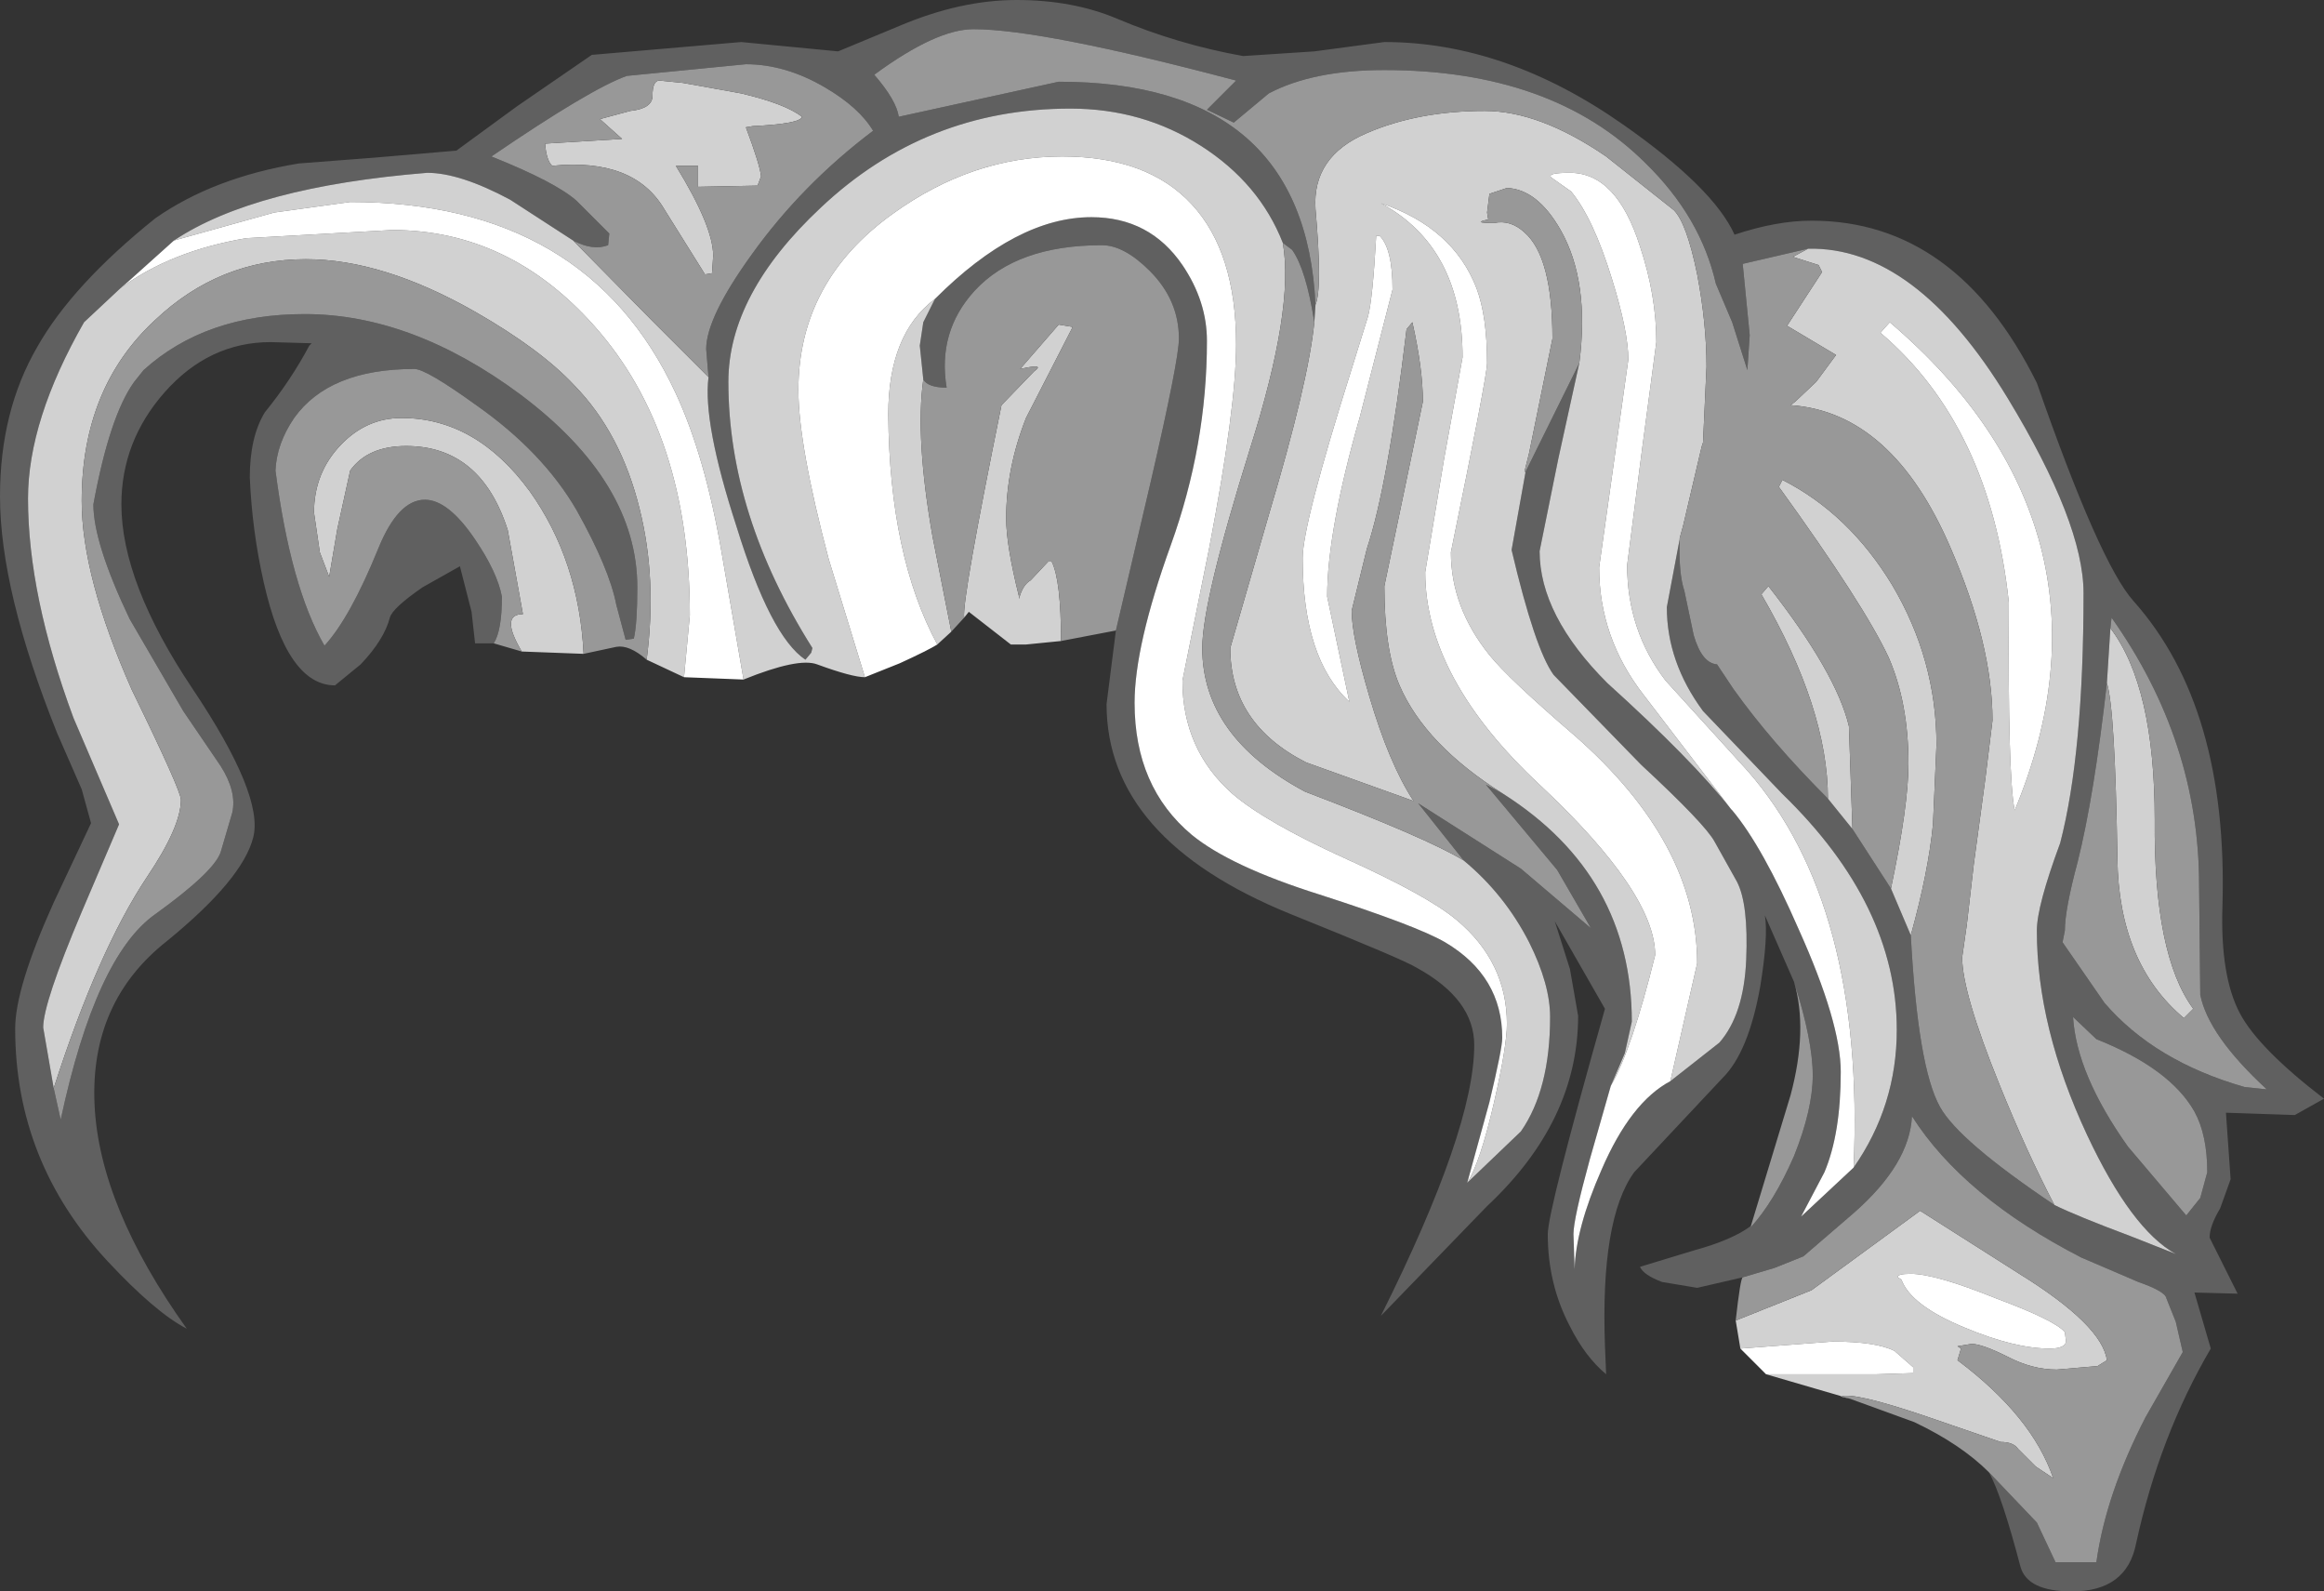 <?xml version="1.0" encoding="UTF-8" standalone="no"?>
<svg xmlns:ffdec="https://www.free-decompiler.com/flash" xmlns:xlink="http://www.w3.org/1999/xlink" ffdec:objectType="shape" height="68.15px" width="99.55px" xmlns="http://www.w3.org/2000/svg">
  <rect width="100%" height="100%" fill="#333333" stroke="none"/>
  <g transform="matrix(1.0, 0.0, 0.0, 1.0, 66.1, 53.9)">
    <path d="M24.15 -24.65 Q23.6 -19.8 22.9 -17.0 22.35 -14.95 22.35 -14.05 L22.25 -13.55 24.05 -10.95 Q26.2 -8.45 30.05 -7.35 L31.0 -7.25 Q28.5 -9.55 28.15 -11.3 L28.1 -16.0 Q28.1 -22.15 24.35 -27.45 L24.3 -27.0 24.15 -24.65 M-44.95 -26.35 L-45.75 -26.35 -45.9 -27.7 -46.4 -29.65 -48.0 -28.75 Q-49.3 -27.85 -49.4 -27.45 -49.65 -26.5 -50.65 -25.45 L-51.75 -24.55 Q-53.8 -24.55 -54.8 -28.95 -55.3 -31.15 -55.4 -33.45 -55.4 -35.2 -54.75 -36.25 -53.65 -37.6 -52.85 -39.1 L-52.75 -39.2 -54.5 -39.25 Q-57.15 -39.25 -59.05 -37.1 -60.9 -35.0 -60.9 -32.3 -60.9 -28.95 -57.85 -24.4 -54.8 -19.85 -55.25 -18.05 -55.7 -16.25 -58.95 -13.6 -62.25 -11.0 -62.05 -6.6 -61.85 -2.25 -58.1 3.0 -59.45 2.3 -61.5 0.1 -65.45 -4.15 -65.45 -9.85 -65.45 -11.6 -63.8 -15.25 L-62.2 -18.65 -62.6 -20.1 -63.65 -22.5 Q-66.1 -28.6 -66.1 -32.65 -66.1 -36.3 -64.5 -39.05 -63.0 -41.7 -59.45 -44.55 -56.95 -46.3 -53.3 -46.9 L-50.05 -47.15 -46.55 -47.45 -43.95 -49.35 -40.75 -51.55 -34.35 -52.1 -30.2 -51.7 -27.55 -52.8 Q-24.95 -53.9 -22.55 -53.9 -20.15 -53.9 -18.25 -53.1 -15.65 -52.0 -12.85 -51.5 L-9.8 -51.7 -6.8 -52.1 Q-1.6 -52.1 3.45 -48.55 7.3 -45.85 8.2 -43.85 10.0 -44.45 11.5 -44.45 17.7 -44.45 21.15 -37.5 23.85 -29.75 25.3 -28.15 29.35 -23.6 29.1 -15.1 29.0 -12.1 29.85 -10.5 30.65 -9.0 33.45 -6.85 L32.2 -6.15 29.25 -6.25 29.45 -3.4 29.0 -2.15 Q28.55 -1.4 28.55 -0.9 L29.75 1.5 27.9 1.45 28.6 3.85 Q26.4 7.6 25.4 12.2 25.0 14.25 22.65 14.25 20.75 14.25 20.45 13.2 19.65 10.15 19.1 9.15 L21.15 11.3 21.95 13.0 23.7 13.0 Q24.1 10.1 25.8 6.8 L27.4 4.0 27.1 2.7 26.7 1.7 Q26.65 1.4 25.5 1.0 L23.05 -0.05 Q18.0 -2.65 15.8 -6.1 15.7 -4.05 13.3 -1.95 L11.15 -0.1 9.9 0.4 8.55 0.8 6.6 1.25 5.1 1.0 Q4.3 0.7 4.15 0.35 L6.45 -0.35 Q8.1 -0.8 8.9 -1.4 L8.9 -1.35 Q9.9 -2.45 10.75 -4.4 11.55 -6.4 11.55 -7.85 11.55 -9.35 10.75 -11.85 L9.5 -14.7 Q9.65 -13.8 9.3 -11.65 8.8 -8.85 7.7 -7.75 L3.9 -3.7 Q2.45 -1.7 2.65 3.75 L2.7 4.95 Q1.8 4.2 1.15 2.9 0.2 1.1 0.2 -1.05 0.2 -2.05 2.65 -10.7 L0.5 -14.45 1.15 -12.4 1.5 -10.4 Q1.5 -5.9 -2.4 -2.25 L-6.95 2.45 Q-2.95 -5.55 -2.95 -9.15 -2.95 -11.1 -5.4 -12.45 -5.95 -12.8 -10.8 -14.75 -18.7 -17.95 -18.7 -23.75 L-18.3 -26.9 -16.8 -33.3 Q-15.6 -38.5 -15.6 -39.4 -15.6 -41.05 -16.85 -42.3 -17.95 -43.4 -18.9 -43.4 -22.55 -43.4 -24.35 -41.45 -25.95 -39.7 -25.55 -37.3 -26.35 -37.3 -26.55 -37.65 L-26.7 -39.1 -26.55 -40.1 -26.05 -41.1 Q-22.55 -44.6 -19.35 -44.6 -16.85 -44.6 -15.45 -42.55 -14.4 -41.0 -14.4 -39.3 -14.4 -34.85 -15.95 -30.55 -17.5 -26.25 -17.5 -23.8 -17.5 -20.2 -15.05 -18.15 -13.4 -16.8 -9.6 -15.6 -5.4 -14.25 -4.2 -13.55 -1.75 -12.1 -1.75 -9.45 -1.75 -9.0 -2.3 -6.7 L-3.25 -3.25 -0.95 -5.45 Q0.3 -7.25 0.3 -10.35 0.3 -11.75 -0.6 -13.55 -1.65 -15.6 -3.4 -17.05 L-5.35 -19.5 -0.95 -16.7 2.05 -14.15 0.6 -16.65 -2.45 -20.3 -1.7 -19.9 Q3.8 -16.4 3.8 -10.15 L3.5 -8.8 2.9 -7.4 2.0 -4.25 Q1.3 -1.7 1.3 -1.05 L1.35 0.45 Q1.4 -1.3 2.5 -3.8 3.75 -6.7 5.45 -7.6 L7.55 -9.25 Q8.6 -10.45 8.7 -12.8 8.8 -15.2 8.3 -16.15 L7.35 -17.85 Q6.95 -18.6 4.2 -21.15 L0.45 -25.0 Q-0.35 -26.1 -1.35 -30.35 L-0.75 -33.7 1.55 -38.35 0.65 -34.25 -0.15 -30.3 Q-0.15 -27.55 2.75 -24.65 6.4 -21.35 8.05 -19.25 L8.1 -19.2 Q9.4 -17.65 10.95 -14.1 12.75 -10.1 12.75 -8.0 12.75 -5.35 12.05 -3.7 L11.05 -1.8 13.3 -3.9 Q15.15 -6.55 15.15 -9.8 15.15 -15.15 10.25 -19.9 L6.85 -23.45 Q5.3 -25.55 5.3 -27.9 L5.8 -30.55 5.85 -30.8 Q5.8 -29.35 6.05 -28.6 L6.45 -26.7 Q6.8 -25.5 7.45 -25.45 L8.15 -24.4 Q9.75 -22.15 12.2 -19.7 L13.25 -18.4 14.9 -15.85 15.75 -13.85 Q16.05 -8.2 17.0 -6.5 17.8 -5.05 21.9 -2.3 22.8 -1.85 25.2 -0.95 L27.1 -0.2 Q25.2 -1.25 23.3 -5.3 21.15 -9.9 21.15 -14.05 21.15 -15.1 22.15 -17.8 23.15 -21.65 23.15 -28.5 23.15 -31.5 19.9 -36.85 15.95 -43.35 11.35 -43.25 L8.55 -42.6 8.85 -39.55 8.75 -38.05 8.1 -40.1 7.4 -41.75 Q6.75 -44.6 4.4 -46.9 0.4 -50.9 -6.8 -50.9 -9.85 -50.9 -11.75 -49.9 L-13.25 -48.65 -14.4 -49.2 -13.15 -50.45 Q-21.45 -52.65 -24.4 -52.65 -26.0 -52.65 -28.65 -50.7 -27.7 -49.6 -27.6 -48.9 L-20.75 -50.4 Q-10.2 -50.4 -9.75 -40.85 L-9.8 -40.1 Q-10.15 -42.35 -10.75 -43.2 L-11.15 -43.5 Q-12.15 -46.05 -14.65 -47.65 -17.15 -49.25 -20.25 -49.25 -26.45 -49.25 -30.95 -45.0 -34.9 -41.3 -34.9 -37.55 -34.9 -31.85 -31.3 -26.15 L-31.35 -25.95 -31.6 -25.65 Q-33.1 -26.65 -34.55 -31.35 -36.0 -35.8 -35.75 -37.75 L-35.85 -38.95 Q-35.85 -40.3 -33.9 -43.0 -31.75 -46.0 -28.7 -48.3 -29.3 -49.3 -30.75 -50.15 -32.45 -51.15 -34.15 -51.15 L-39.25 -50.65 Q-40.8 -50.1 -45.05 -47.2 -42.3 -46.1 -41.4 -45.3 L-40.0 -43.9 -40.05 -43.4 Q-40.7 -43.15 -41.55 -43.6 L-44.25 -45.35 Q-46.4 -46.5 -47.8 -46.5 -55.2 -45.9 -58.65 -43.6 L-60.6 -41.85 -60.95 -41.55 -62.5 -40.1 Q-64.9 -35.9 -64.9 -32.55 -64.9 -28.4 -62.95 -23.15 L-61.0 -18.6 -62.6 -14.85 Q-64.25 -10.95 -64.25 -9.9 L-63.8 -7.3 -63.5 -5.95 Q-62.0 -12.95 -59.45 -14.75 -56.95 -16.55 -56.65 -17.4 L-56.15 -19.1 Q-55.95 -20.0 -56.65 -21.1 L-58.25 -23.45 -60.55 -27.4 Q-62.1 -30.65 -62.1 -32.3 -61.4 -36.1 -60.35 -37.55 L-59.95 -38.05 Q-57.3 -40.45 -53.05 -40.45 -48.45 -40.45 -43.8 -37.0 -38.8 -33.25 -38.8 -28.75 -38.8 -27.2 -38.95 -26.55 L-39.3 -26.5 -39.7 -28.0 Q-40.0 -29.55 -41.4 -32.05 -42.85 -34.55 -45.7 -36.55 -47.85 -38.1 -48.35 -38.1 -52.0 -38.1 -53.5 -36.0 -54.25 -34.9 -54.3 -33.75 -53.65 -28.75 -52.2 -26.25 -51.1 -27.45 -49.9 -30.4 -49.05 -32.5 -47.9 -32.5 -46.9 -32.5 -45.75 -30.8 -44.8 -29.4 -44.6 -28.35 -44.6 -26.9 -44.95 -26.35 M27.55 -1.85 L28.15 -2.6 28.45 -3.7 Q28.45 -5.3 27.9 -6.3 26.85 -8.15 23.7 -9.4 L22.7 -10.35 Q22.85 -7.9 25.05 -4.8 L27.55 -1.85" fill="#606060" fill-rule="evenodd" stroke="none"/>
    <path d="M24.3 -27.0 Q26.2 -24.5 26.2 -18.8 26.15 -13.0 27.85 -10.7 L27.45 -10.3 Q24.65 -12.65 24.6 -17.15 24.5 -23.55 24.15 -24.65 L24.3 -27.0 M13.15 6.0 L9.55 4.95 14.3 4.95 15.85 4.9 15.85 4.65 15.05 3.95 Q14.25 3.55 12.4 3.55 L8.45 3.85 8.25 2.65 11.5 1.35 16.15 -2.05 20.4 0.65 Q23.95 2.85 24.15 4.35 L23.75 4.6 22.0 4.75 Q20.95 4.75 19.9 4.2 18.8 3.65 18.35 3.65 L17.75 3.75 17.9 3.85 17.75 4.35 Q20.95 6.75 21.85 9.4 L21.1 8.9 20.35 8.15 Q20.15 7.85 19.6 7.85 L16.4 6.75 Q13.3 5.7 12.75 5.9 L13.15 6.0 M-20.65 -26.45 L-22.15 -26.3 -22.8 -26.3 -24.6 -27.7 -24.8 -27.45 Q-24.9 -28.2 -23.2 -36.55 L-21.8 -38.0 Q-21.3 -38.35 -22.4 -38.1 L-20.75 -40.0 -20.15 -39.9 -22.15 -36.0 Q-23.0 -33.85 -23.0 -31.7 -23.0 -30.55 -22.45 -28.35 L-22.45 -28.25 Q-22.3 -28.85 -21.95 -29.05 L-21.2 -29.85 -21.05 -29.85 Q-20.65 -29.05 -20.65 -26.45 M-25.35 -26.85 L-25.95 -26.3 Q-28.0 -30.1 -28.05 -36.15 -28.05 -39.6 -26.05 -41.1 L-26.55 -40.1 -26.7 -39.1 -26.55 -37.65 Q-26.9 -35.15 -26.15 -30.9 L-25.35 -26.85 M-29.05 -24.9 Q-29.6 -24.9 -31.1 -25.45 -31.9 -25.75 -34.25 -24.8 L-35.2 -30.3 Q-35.9 -34.35 -37.15 -37.05 -40.95 -45.25 -51.1 -45.25 L-54.35 -44.8 -58.65 -43.6 Q-55.2 -45.9 -47.8 -46.5 -46.4 -46.5 -44.25 -45.35 L-41.55 -43.6 -38.15 -40.15 -35.75 -37.75 Q-36.0 -35.8 -34.55 -31.35 -33.1 -26.65 -31.6 -25.65 L-31.35 -25.95 -31.3 -26.15 Q-34.9 -31.85 -34.9 -37.55 -34.9 -41.3 -30.95 -45.0 -26.45 -49.25 -20.25 -49.25 -17.15 -49.25 -14.65 -47.65 -12.15 -46.05 -11.15 -43.5 -10.65 -40.7 -12.55 -34.7 -14.6 -28.15 -14.6 -26.15 -14.6 -22.35 -10.2 -20.0 -4.95 -18.0 -3.4 -17.05 -1.65 -15.6 -0.6 -13.55 0.3 -11.75 0.3 -10.35 0.3 -7.25 -0.95 -5.45 L-3.25 -3.25 Q-2.7 -4.1 -2.1 -6.7 -1.55 -9.1 -1.55 -10.05 -1.55 -12.7 -3.7 -14.5 -4.95 -15.55 -8.5 -17.15 -11.9 -18.7 -13.3 -19.9 -15.45 -21.8 -15.45 -24.75 L-14.3 -30.45 Q-13.15 -36.45 -13.15 -39.15 -13.15 -43.1 -15.05 -45.15 -16.95 -47.2 -20.6 -47.2 -24.45 -47.2 -27.85 -44.75 -31.9 -41.85 -31.9 -37.2 -31.9 -34.85 -30.6 -29.95 L-29.05 -24.9 M-36.8 -24.9 L-38.4 -25.65 Q-37.95 -29.1 -38.7 -32.1 -39.5 -35.35 -41.5 -37.4 -42.95 -38.95 -45.75 -40.55 -49.7 -42.8 -53.0 -42.8 -56.7 -42.8 -59.45 -40.2 -62.6 -37.3 -62.6 -32.45 -62.6 -29.2 -60.45 -24.35 -58.35 -20.05 -58.35 -19.65 -58.35 -18.5 -59.8 -16.35 -61.9 -13.2 -63.8 -7.3 L-64.25 -9.9 Q-64.25 -10.95 -62.6 -14.85 L-61.0 -18.6 -62.95 -23.15 Q-64.9 -28.4 -64.9 -32.55 -64.9 -35.9 -62.5 -40.1 L-60.95 -41.55 Q-58.8 -43.15 -55.55 -43.7 L-49.3 -44.05 Q-44.3 -44.05 -40.65 -39.95 -36.55 -35.35 -36.55 -27.55 L-36.8 -24.9 M-41.1 -25.9 L-43.75 -26.0 Q-44.7 -27.6 -43.7 -27.6 L-44.35 -31.2 Q-45.5 -34.8 -48.7 -34.8 -50.35 -34.8 -51.1 -33.75 L-51.65 -31.25 -52.0 -29.2 -52.4 -30.25 -52.65 -31.95 Q-52.65 -33.65 -51.5 -34.85 -50.4 -36.0 -48.9 -36.0 -45.7 -36.0 -43.4 -32.85 -41.3 -29.9 -41.1 -25.9 M-9.8 -40.1 L-9.75 -40.85 Q-9.45 -41.55 -9.75 -44.95 -9.9 -47.2 -7.55 -48.2 -5.35 -49.15 -2.5 -49.15 -0.15 -49.15 2.7 -47.2 L5.6 -44.9 Q6.15 -44.35 6.6 -42.15 7.0 -40.05 7.0 -38.2 L6.85 -34.95 6.8 -34.8 6.75 -34.6 6.0 -31.4 5.85 -30.85 5.85 -30.8 5.8 -30.55 5.3 -27.9 Q5.3 -25.55 6.85 -23.45 L10.25 -19.9 Q15.15 -15.15 15.15 -9.8 15.15 -6.55 13.3 -3.9 13.8 -15.15 8.75 -20.9 L5.25 -24.75 Q3.6 -26.9 3.6 -29.7 L4.25 -34.75 4.85 -39.25 Q4.85 -41.25 4.15 -43.35 3.15 -46.5 1.15 -46.5 0.15 -46.5 0.35 -46.3 L1.2 -45.7 Q2.15 -44.55 2.95 -41.95 3.65 -39.7 3.65 -38.5 L2.4 -29.6 Q2.4 -26.6 4.3 -24.15 L8.05 -19.25 Q6.4 -21.35 2.75 -24.65 -0.15 -27.55 -0.15 -30.3 L0.65 -34.25 1.55 -38.35 Q2.0 -41.85 0.75 -44.05 -0.25 -45.8 -1.55 -45.85 L-2.3 -45.6 -2.4 -44.8 -2.35 -44.5 Q-3.1 -44.35 -2.1 -44.35 -1.4 -44.5 -0.8 -43.95 0.4 -42.9 0.4 -39.4 L-0.6 -34.5 -0.8 -33.7 -0.75 -33.7 -1.35 -30.35 Q-0.35 -26.1 0.45 -25.0 L4.2 -21.15 Q6.95 -18.6 7.35 -17.85 L8.3 -16.15 Q8.8 -15.2 8.7 -12.8 8.6 -10.45 7.55 -9.25 L5.45 -7.6 6.6 -12.65 Q6.6 -17.8 1.35 -22.4 -1.5 -24.85 -2.3 -25.85 -3.95 -27.9 -3.95 -30.25 -2.4 -37.8 -2.4 -38.35 -2.4 -40.35 -2.85 -41.55 -3.85 -44.15 -6.95 -45.2 -3.45 -43.3 -3.45 -38.6 L-4.25 -34.2 -5.05 -29.4 Q-5.05 -24.85 -0.1 -20.25 4.8 -15.65 4.8 -13.0 3.8 -8.95 2.9 -7.4 L3.5 -8.8 3.8 -10.15 Q3.8 -16.4 -1.7 -19.9 -5.05 -22.0 -6.15 -24.55 -6.8 -26.05 -6.8 -28.8 L-5.15 -36.7 Q-5.15 -38.1 -5.6 -40.1 L-5.85 -39.8 Q-6.65 -33.1 -7.55 -30.4 L-8.2 -27.75 Q-8.2 -26.65 -7.45 -24.1 -6.6 -21.2 -5.55 -19.6 L-10.15 -21.25 Q-13.4 -22.9 -13.4 -26.15 L-11.75 -31.85 Q-10.05 -37.55 -9.8 -40.1 M11.35 -43.25 Q15.95 -43.35 19.9 -36.85 23.15 -31.5 23.15 -28.5 23.15 -21.65 22.15 -17.8 21.15 -15.1 21.15 -14.05 21.15 -9.9 23.3 -5.3 25.2 -1.25 27.1 -0.2 L25.2 -0.95 Q22.8 -1.85 21.9 -2.3 20.7 -4.6 19.55 -7.45 17.95 -11.4 17.95 -12.9 L18.15 -14.3 18.45 -16.9 18.95 -20.6 19.25 -23.05 Q19.25 -26.3 17.45 -30.45 14.95 -36.25 10.6 -36.55 L10.8 -36.7 11.7 -37.55 12.55 -38.7 10.45 -39.95 11.95 -42.25 11.8 -42.55 10.7 -42.9 11.35 -43.25 M15.75 -13.85 L14.9 -15.85 Q15.65 -19.4 15.65 -21.2 15.65 -23.8 14.8 -25.75 13.75 -28.0 10.1 -33.05 L10.25 -33.35 Q13.1 -31.9 14.95 -28.85 16.85 -25.65 16.85 -22.0 L16.7 -18.6 Q16.5 -16.55 15.75 -13.85 M13.25 -18.4 L12.2 -19.7 Q12.2 -23.55 9.35 -28.45 L9.65 -28.8 Q12.55 -25.1 13.1 -22.8 L13.25 -18.4 M20.2 -19.2 Q22.7 -25.2 21.3 -30.55 19.9 -35.8 14.85 -40.1 L14.45 -39.65 Q19.15 -35.65 19.95 -28.1 19.9 -20.65 20.2 -19.2 M-31.75 -48.9 Q-31.8 -48.6 -33.85 -48.5 L-34.15 -48.45 Q-33.55 -46.85 -33.5 -46.35 L-33.65 -45.95 -36.2 -45.9 -36.2 -46.8 -37.15 -46.8 Q-35.55 -44.2 -35.55 -42.95 L-35.6 -42.2 -35.9 -42.15 -37.65 -44.95 Q-38.95 -47.15 -42.45 -46.8 -42.7 -47.05 -42.75 -47.75 L-39.45 -47.95 -40.4 -48.8 -39.1 -49.15 Q-38.15 -49.25 -38.15 -49.8 -38.15 -50.45 -37.85 -50.45 L-36.85 -50.35 -34.35 -49.9 Q-32.45 -49.45 -31.75 -48.9 M-7.0 -43.8 L-7.15 -43.8 Q-7.3 -41.1 -7.5 -40.35 L-8.2 -38.1 Q-10.3 -31.45 -10.3 -30.0 -10.3 -25.7 -8.3 -23.85 L-9.25 -28.35 Q-9.25 -31.15 -7.85 -36.05 L-6.45 -41.5 Q-6.45 -43.25 -7.0 -43.8 M22.35 3.15 Q21.95 2.65 19.4 1.7 16.8 0.65 15.75 0.65 15.15 0.65 15.2 0.8 L15.35 0.9 Q15.75 2.0 18.05 2.95 20.2 3.85 21.7 3.85 22.35 3.85 22.4 3.55 L22.35 3.15" fill="#d1d1d1" fill-rule="evenodd" stroke="none"/>
    <path d="M24.3 -27.0 L24.35 -27.45 Q28.1 -22.15 28.1 -16.0 L28.15 -11.3 Q28.5 -9.55 31.0 -7.25 L30.05 -7.35 Q26.2 -8.45 24.05 -10.95 L22.25 -13.55 22.35 -14.05 Q22.35 -14.95 22.9 -17.0 23.6 -19.8 24.15 -24.65 24.5 -23.55 24.6 -17.15 24.65 -12.65 27.45 -10.3 L27.85 -10.7 Q26.15 -13.0 26.2 -18.8 26.2 -24.5 24.3 -27.0 M19.1 9.15 Q17.9 7.95 15.9 7.0 L13.15 6.0 12.75 5.9 Q13.3 5.7 16.4 6.75 L19.6 7.85 Q20.15 7.85 20.35 8.15 L21.1 8.9 21.85 9.4 Q20.95 6.75 17.75 4.35 L17.9 3.85 17.75 3.75 18.35 3.65 Q18.8 3.65 19.9 4.2 20.95 4.75 22.0 4.75 L23.75 4.6 24.15 4.35 Q23.95 2.85 20.4 0.65 L16.15 -2.05 11.5 1.35 8.25 2.65 Q8.45 0.85 8.55 0.8 L9.9 0.4 11.15 -0.1 13.3 -1.95 Q15.7 -4.05 15.8 -6.1 18.0 -2.65 23.05 -0.05 L25.5 1.0 Q26.65 1.4 26.7 1.7 L27.1 2.7 27.4 4.0 25.8 6.8 Q24.1 10.1 23.7 13.0 L21.95 13.0 21.15 11.3 19.1 9.15 M8.9 -1.4 L10.6 -7.0 Q11.35 -9.8 10.75 -11.85 11.55 -9.35 11.55 -7.85 11.55 -6.4 10.75 -4.4 9.9 -2.45 8.9 -1.35 L8.9 -1.4 M-18.3 -26.9 L-20.65 -26.45 Q-20.65 -29.05 -21.05 -29.85 L-21.2 -29.85 -21.95 -29.05 Q-22.3 -28.85 -22.45 -28.25 L-22.45 -28.35 Q-23.0 -30.55 -23.0 -31.7 -23.0 -33.85 -22.15 -36.0 L-20.15 -39.9 -20.75 -40.0 -22.4 -38.1 Q-21.3 -38.35 -21.8 -38.0 L-23.2 -36.55 Q-24.9 -28.2 -24.8 -27.45 L-25.35 -26.85 -26.15 -30.9 Q-26.9 -35.15 -26.55 -37.65 -26.35 -37.3 -25.55 -37.3 -25.95 -39.7 -24.35 -41.45 -22.55 -43.4 -18.9 -43.4 -17.95 -43.4 -16.85 -42.3 -15.6 -41.05 -15.6 -39.4 -15.6 -38.5 -16.8 -33.3 L-18.3 -26.9 M-38.4 -25.65 Q-39.15 -26.3 -39.7 -26.2 L-41.1 -25.9 Q-41.3 -29.9 -43.4 -32.85 -45.7 -36.0 -48.9 -36.0 -50.4 -36.0 -51.5 -34.85 -52.65 -33.65 -52.65 -31.95 L-52.4 -30.25 -52.0 -29.2 -51.65 -31.25 -51.1 -33.75 Q-50.35 -34.8 -48.7 -34.8 -45.5 -34.8 -44.35 -31.2 L-43.7 -27.6 Q-44.7 -27.6 -43.75 -26.0 L-44.95 -26.35 Q-44.6 -26.9 -44.6 -28.35 -44.8 -29.4 -45.75 -30.8 -46.9 -32.5 -47.9 -32.5 -49.05 -32.5 -49.9 -30.4 -51.1 -27.45 -52.2 -26.25 -53.65 -28.75 -54.3 -33.75 -54.25 -34.9 -53.5 -36.0 -52.0 -38.1 -48.35 -38.1 -47.85 -38.1 -45.7 -36.55 -42.85 -34.55 -41.4 -32.05 -40.0 -29.55 -39.7 -28.0 L-39.3 -26.5 -38.95 -26.55 Q-38.8 -27.2 -38.8 -28.75 -38.8 -33.25 -43.8 -37.0 -48.45 -40.45 -53.05 -40.45 -57.3 -40.45 -59.95 -38.05 L-60.35 -37.55 Q-61.4 -36.1 -62.1 -32.3 -62.1 -30.65 -60.55 -27.4 L-58.25 -23.45 -56.65 -21.1 Q-55.95 -20.0 -56.15 -19.1 L-56.65 -17.4 Q-56.95 -16.55 -59.45 -14.75 -62.0 -12.95 -63.5 -5.95 L-63.8 -7.3 Q-61.9 -13.2 -59.8 -16.35 -58.35 -18.5 -58.35 -19.65 -58.35 -20.05 -60.45 -24.35 -62.6 -29.2 -62.6 -32.45 -62.6 -37.3 -59.45 -40.2 -56.7 -42.8 -53.0 -42.8 -49.7 -42.8 -45.75 -40.55 -42.95 -38.95 -41.5 -37.4 -39.5 -35.35 -38.7 -32.1 -37.95 -29.1 -38.4 -25.65 M-41.55 -43.6 Q-40.7 -43.15 -40.05 -43.4 L-40.0 -43.9 -41.4 -45.3 Q-42.3 -46.1 -45.05 -47.2 -40.8 -50.1 -39.25 -50.65 L-34.15 -51.15 Q-32.45 -51.15 -30.75 -50.15 -29.3 -49.3 -28.7 -48.3 -31.75 -46.0 -33.9 -43.0 -35.85 -40.3 -35.85 -38.95 L-35.75 -37.75 -38.15 -40.15 -41.55 -43.6 M-11.15 -43.5 L-10.75 -43.2 Q-10.15 -42.35 -9.8 -40.1 -10.05 -37.55 -11.75 -31.85 L-13.4 -26.15 Q-13.4 -22.9 -10.15 -21.25 L-5.55 -19.6 Q-6.6 -21.2 -7.45 -24.1 -8.2 -26.65 -8.2 -27.75 L-7.55 -30.4 Q-6.65 -33.1 -5.85 -39.8 L-5.6 -40.1 Q-5.15 -38.1 -5.15 -36.7 L-6.8 -28.8 Q-6.8 -26.05 -6.15 -24.55 -5.05 -22.0 -1.7 -19.9 L-2.45 -20.3 0.6 -16.65 2.05 -14.15 -0.95 -16.7 -5.35 -19.5 -3.4 -17.05 Q-4.95 -18.0 -10.2 -20.0 -14.6 -22.35 -14.6 -26.15 -14.6 -28.15 -12.55 -34.7 -10.65 -40.7 -11.15 -43.5 M-9.75 -40.85 Q-10.2 -50.4 -20.75 -50.4 L-27.6 -48.9 Q-27.7 -49.6 -28.65 -50.7 -26.0 -52.65 -24.4 -52.65 -21.45 -52.65 -13.15 -50.45 L-14.4 -49.2 -13.25 -48.65 -11.75 -49.9 Q-9.85 -50.9 -6.8 -50.9 0.4 -50.9 4.4 -46.9 6.75 -44.6 7.4 -41.75 L8.1 -40.1 8.75 -38.05 8.85 -39.55 8.55 -42.6 11.35 -43.25 10.7 -42.9 11.8 -42.55 11.95 -42.25 10.45 -39.95 12.55 -38.7 11.7 -37.55 10.8 -36.7 10.6 -36.55 Q14.95 -36.25 17.45 -30.45 19.25 -26.3 19.25 -23.05 L18.95 -20.6 18.45 -16.9 18.15 -14.3 17.95 -12.9 Q17.95 -11.4 19.55 -7.45 20.7 -4.6 21.9 -2.3 17.8 -5.05 17.0 -6.5 16.05 -8.2 15.75 -13.85 16.5 -16.55 16.7 -18.6 L16.85 -22.0 Q16.85 -25.65 14.95 -28.85 13.1 -31.9 10.25 -33.35 L10.1 -33.05 Q13.75 -28.0 14.8 -25.75 15.65 -23.8 15.65 -21.2 15.65 -19.4 14.9 -15.85 L13.25 -18.4 13.1 -22.8 Q12.55 -25.1 9.65 -28.8 L9.35 -28.45 Q12.2 -23.55 12.2 -19.7 9.75 -22.15 8.15 -24.4 L7.45 -25.45 Q6.8 -25.5 6.45 -26.7 L6.05 -28.6 Q5.8 -29.35 5.85 -30.8 L5.85 -30.85 6.0 -31.4 6.75 -34.6 6.8 -34.8 6.85 -34.95 7.0 -38.2 Q7.0 -40.05 6.6 -42.15 6.15 -44.35 5.6 -44.9 L2.7 -47.2 Q-0.15 -49.15 -2.5 -49.15 -5.35 -49.15 -7.55 -48.2 -9.9 -47.2 -9.75 -44.95 -9.45 -41.55 -9.75 -40.85 M1.55 -38.35 L-0.75 -33.7 -0.8 -33.7 -0.6 -34.5 0.4 -39.4 Q0.4 -42.9 -0.8 -43.95 -1.4 -44.5 -2.1 -44.35 -3.1 -44.35 -2.35 -44.5 L-2.4 -44.8 -2.3 -45.6 -1.55 -45.85 Q-0.25 -45.8 0.75 -44.05 2.0 -41.85 1.55 -38.35 M27.55 -1.85 L25.05 -4.8 Q22.85 -7.9 22.7 -10.35 L23.7 -9.4 Q26.85 -8.15 27.9 -6.3 28.45 -5.3 28.45 -3.7 L28.15 -2.6 27.55 -1.85 M-31.75 -48.9 Q-32.45 -49.45 -34.35 -49.9 L-36.85 -50.35 -37.85 -50.45 Q-38.15 -50.45 -38.15 -49.8 -38.15 -49.25 -39.1 -49.15 L-40.4 -48.8 -39.45 -47.95 -42.75 -47.75 Q-42.7 -47.05 -42.45 -46.8 -38.95 -47.15 -37.65 -44.95 L-35.9 -42.15 -35.6 -42.2 -35.55 -42.95 Q-35.55 -44.2 -37.15 -46.8 L-36.2 -46.8 -36.2 -45.9 -33.65 -45.95 -33.5 -46.35 Q-33.55 -46.85 -34.15 -48.45 L-33.85 -48.5 Q-31.8 -48.6 -31.75 -48.9" fill="#989898" fill-rule="evenodd" stroke="none"/>
    <path d="M9.55 4.95 L8.45 3.85 12.4 3.55 Q14.25 3.55 15.05 3.95 L15.85 4.65 15.85 4.9 14.3 4.95 9.55 4.95 M-25.95 -26.3 Q-26.35 -26.05 -27.55 -25.5 L-29.05 -24.9 -30.6 -29.95 Q-31.9 -34.85 -31.9 -37.2 -31.9 -41.85 -27.85 -44.75 -24.45 -47.2 -20.6 -47.2 -16.95 -47.2 -15.05 -45.15 -13.15 -43.1 -13.15 -39.15 -13.15 -36.45 -14.3 -30.45 L-15.45 -24.75 Q-15.45 -21.8 -13.3 -19.9 -11.9 -18.7 -8.5 -17.15 -4.95 -15.55 -3.7 -14.5 -1.55 -12.7 -1.55 -10.05 -1.55 -9.1 -2.1 -6.7 -2.7 -4.1 -3.25 -3.25 L-2.3 -6.7 Q-1.75 -9.0 -1.75 -9.45 -1.75 -12.1 -4.2 -13.55 -5.4 -14.25 -9.6 -15.6 -13.4 -16.8 -15.05 -18.15 -17.5 -20.2 -17.5 -23.8 -17.5 -26.25 -15.95 -30.55 -14.4 -34.85 -14.4 -39.3 -14.4 -41.0 -15.45 -42.55 -16.85 -44.6 -19.35 -44.6 -22.55 -44.6 -26.05 -41.1 -28.05 -39.6 -28.05 -36.15 -28.0 -30.1 -25.95 -26.3 M-34.25 -24.8 L-36.8 -24.9 -36.55 -27.55 Q-36.55 -35.35 -40.65 -39.95 -44.3 -44.05 -49.3 -44.05 L-55.55 -43.7 Q-58.8 -43.15 -60.95 -41.55 L-60.6 -41.85 -58.65 -43.6 -54.35 -44.8 -51.1 -45.25 Q-40.95 -45.25 -37.15 -37.05 -35.9 -34.35 -35.2 -30.3 L-34.25 -24.8 M13.3 -3.9 L11.05 -1.8 12.05 -3.7 Q12.75 -5.35 12.75 -8.0 12.75 -10.1 10.95 -14.1 9.4 -17.65 8.1 -19.2 L8.05 -19.25 4.3 -24.15 Q2.4 -26.6 2.4 -29.6 L3.65 -38.5 Q3.65 -39.7 2.95 -41.95 2.15 -44.55 1.2 -45.7 L0.35 -46.3 Q0.15 -46.5 1.15 -46.5 3.15 -46.5 4.15 -43.35 4.85 -41.25 4.85 -39.25 L4.25 -34.75 3.6 -29.7 Q3.6 -26.9 5.25 -24.75 L8.75 -20.9 Q13.8 -15.15 13.3 -3.9 M5.45 -7.6 Q3.75 -6.7 2.5 -3.8 1.4 -1.3 1.35 0.45 L1.3 -1.05 Q1.3 -1.7 2.0 -4.25 L2.9 -7.4 Q3.8 -8.95 4.8 -13.0 4.8 -15.65 -0.1 -20.25 -5.05 -24.85 -5.05 -29.4 L-4.25 -34.2 -3.45 -38.6 Q-3.45 -43.3 -6.95 -45.2 -3.85 -44.15 -2.85 -41.55 -2.4 -40.35 -2.4 -38.35 -2.4 -37.8 -3.95 -30.25 -3.95 -27.9 -2.3 -25.85 -1.5 -24.85 1.35 -22.4 6.6 -17.8 6.6 -12.65 L5.45 -7.6 M20.2 -19.2 Q19.9 -20.65 19.95 -28.1 19.15 -35.65 14.45 -39.65 L14.85 -40.1 Q19.9 -35.8 21.3 -30.55 22.7 -25.2 20.2 -19.2 M-7.0 -43.8 Q-6.45 -43.25 -6.45 -41.5 L-7.85 -36.05 Q-9.25 -31.15 -9.25 -28.35 L-8.3 -23.85 Q-10.3 -25.7 -10.3 -30.0 -10.3 -31.45 -8.2 -38.1 L-7.5 -40.35 Q-7.3 -41.1 -7.15 -43.8 L-7.0 -43.8 M22.35 3.15 L22.4 3.55 Q22.35 3.85 21.7 3.85 20.2 3.85 18.05 2.95 15.75 2.0 15.35 0.9 L15.2 0.8 Q15.15 0.65 15.75 0.65 16.8 0.65 19.4 1.7 21.95 2.65 22.35 3.15" fill="#ffffff" fill-rule="evenodd" stroke="none"/>
  </g>
</svg>
